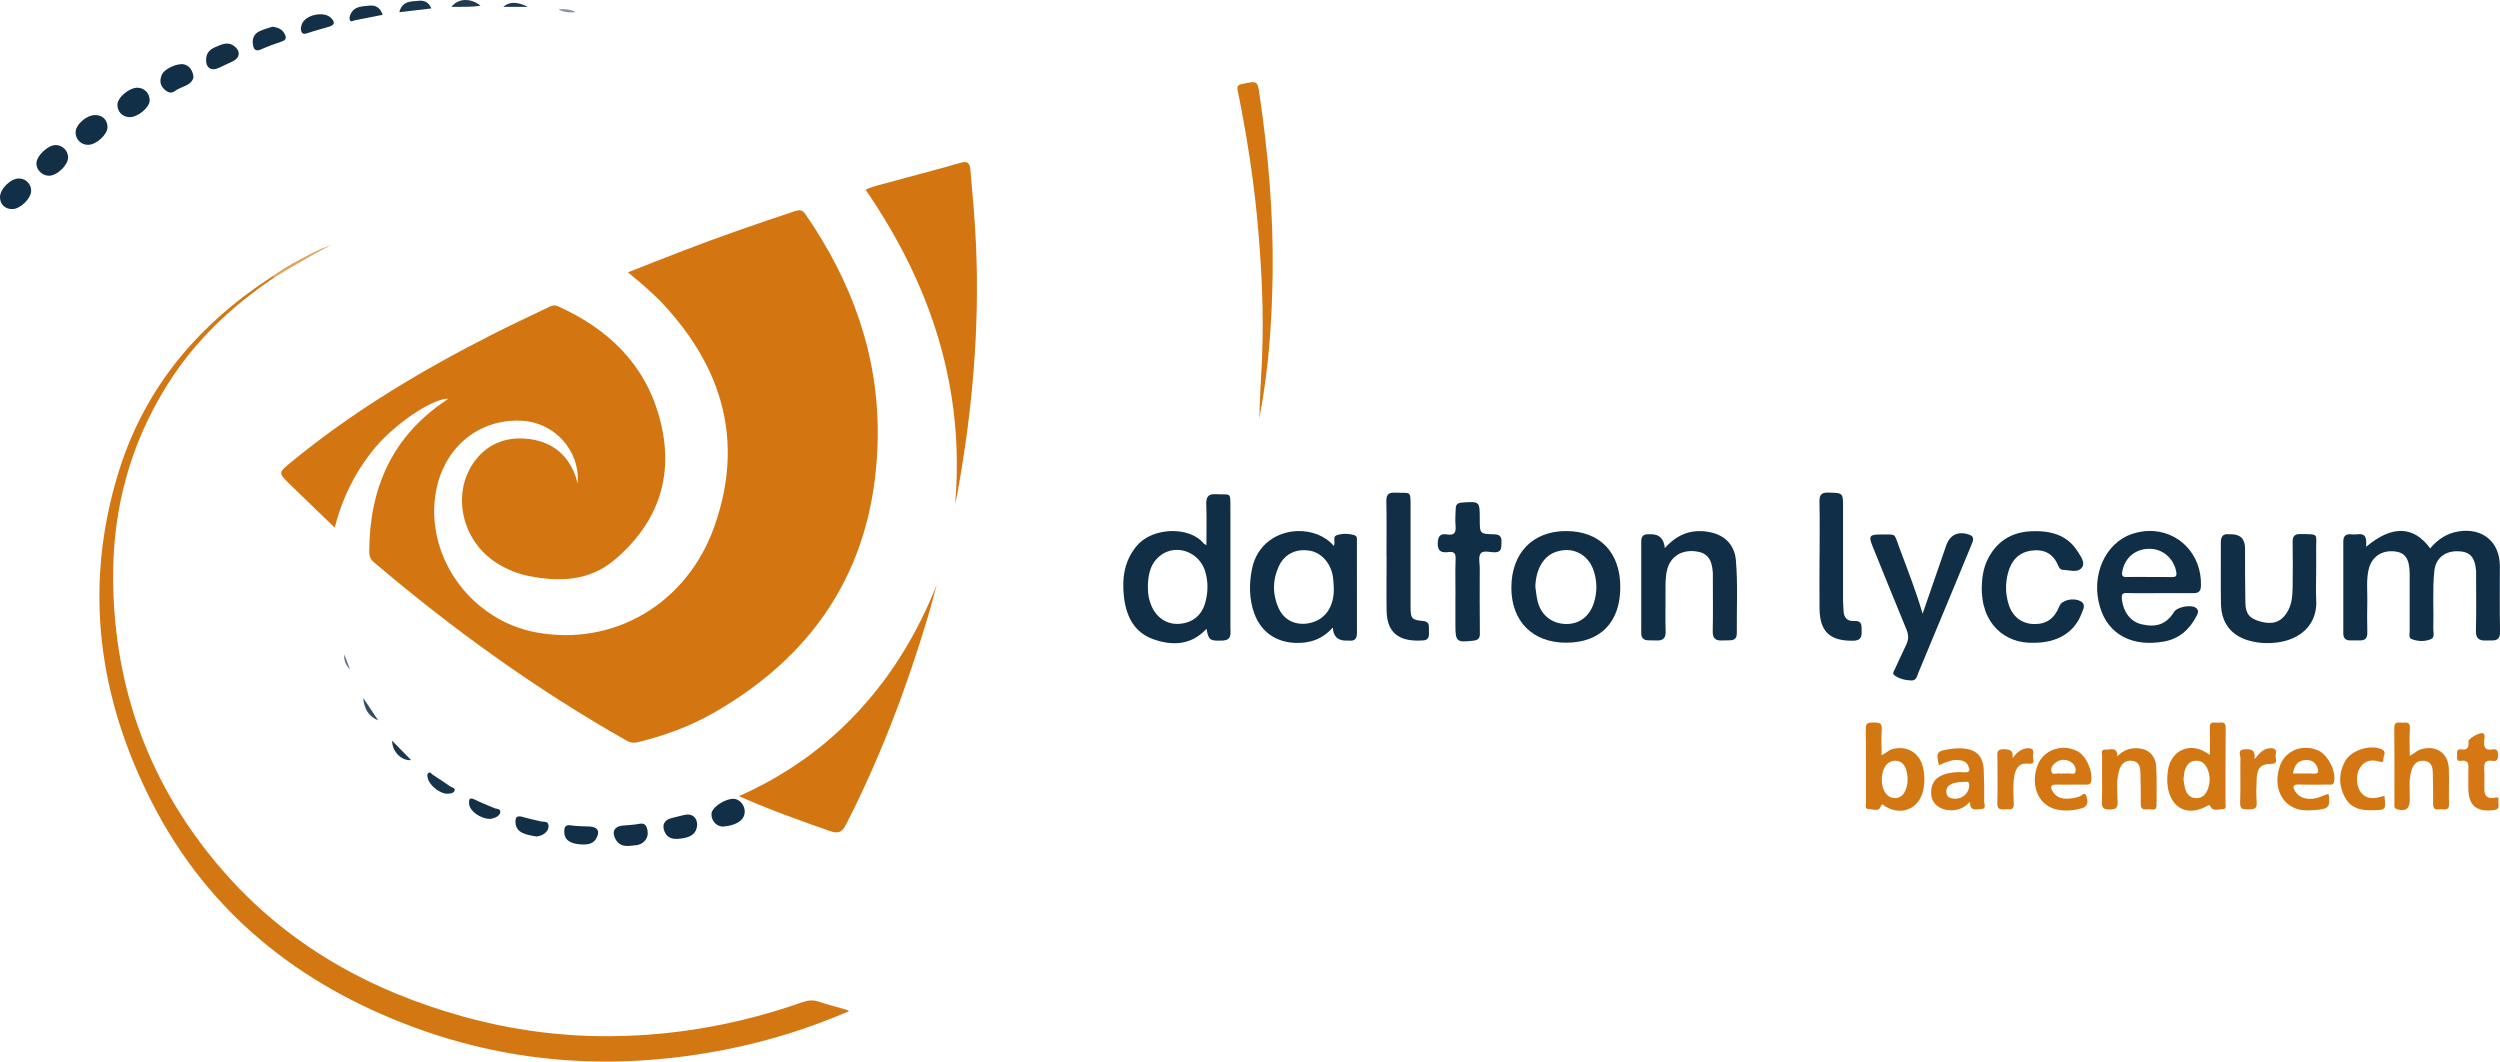 <?xml version="1.0" encoding="UTF-8" standalone="no"?>
<svg
   id="Laag_1"
   data-name="Laag 1"
   width="391.35"
   height="166.18"
   viewBox="0 0 391.35 166.18"
   version="1.1"
   sodipodi:docname="DLBlogo fixed.svg"
   inkscape:export-filename="C:\Users\personeel\Documents\DLBlogo.png"
   inkscape:export-xdpi="96"
   inkscape:export-ydpi="96"
   inkscape:version="1.1.1 (3bf5ae0d25, 2021-09-20)"
   xmlns:inkscape="http://www.inkscape.org/namespaces/inkscape"
   xmlns:sodipodi="http://sodipodi.sourceforge.net/DTD/sodipodi-0.dtd"
   xmlns="http://www.w3.org/2000/svg"
   xmlns:svg="http://www.w3.org/2000/svg">
  <sodipodi:namedview
     id="namedview129"
     pagecolor="#888888"
     bordercolor="#666666"
     borderopacity="1.0"
     inkscape:pageshadow="2"
     inkscape:pageopacity="0"
     inkscape:pagecheckerboard="0"
     showgrid="false"
     inkscape:zoom="2.938546"
     inkscape:cx="194.82424"
     inkscape:cy="33.860283"
     inkscape:window-width="1920"
     inkscape:window-height="1017"
     inkscape:window-x="-8"
     inkscape:window-y="-8"
     inkscape:window-maximized="1"
     inkscape:current-layer="Laag_1"
     inkscape:lockguides="true" />
  <defs
     id="defs4">
    <style
       id="style2">
      .cls-1 {
        fill: #fff;
      }

      .cls-2 {
        fill: #d37612;
      }

      .cls-3 {
        fill: #5a7586;
      }

      .cls-4 {
        fill: #e2a35c;
      }

      .cls-5 {
        fill: #d47713;
      }

      .cls-6 {
        fill: #8295a1;
      }

      .cls-7 {
        fill: #fefaf6;
      }

      .cls-8 {
        fill: #d47815;
      }

      .cls-9 {
        fill: #19364d;
      }

      .cls-10 {
        fill: #fefbf7;
      }

      .cls-11 {
        fill: #d37815;
      }

      .cls-12 {
        fill: #19354c;
      }

      .cls-13 {
        fill: #d37713;
      }

      .cls-14 {
        fill: #123047;
      }

      .cls-15 {
        fill: #112f46;
      }

      .cls-16 {
        fill: #112e46;
      }

      .cls-17 {
        fill: #d37712;
      }

      .cls-18 {
        fill: #102e45;
      }

      .cls-19 {
        fill: #122f46;
      }

      .cls-20 {
        fill: #fefdfc;
      }

      .cls-21 {
        fill: #122f47;
      }

      .cls-22 {
        fill: #143148;
      }

      .cls-23 {
        fill: #133047;
      }

      .cls-24 {
        fill: #17344b;
      }

      .cls-25 {
        fill: #324c61;
      }

      .cls-26 {
        fill: #1f3a51;
      }

      .cls-27 {
        fill: #d47714;
      }

      .cls-28 {
        fill: #fffefe;
      }

      .cls-29 {
        fill: #1d3950;
      }
    </style>
    <clipPath
       clipPathUnits="userSpaceOnUse"
       id="clipPath1281">
      <g
         inkscape:label="Clip"
         id="use1283">
        <path
           class="cls-18"
           d="m 209.15,85.45 c 0.29,-0.61 -0.29,-1.44 0.49,-1.68 0.89,-0.28 1.86,-0.27 2.77,0.03 0.43,0.14 0.34,0.64 0.34,1.02 0,4.75 0,9.5 0.01,14.25 0,0.84 -0.28,1.31 -1.2,1.21 -0.17,-0.02 -0.34,0 -0.51,0 q -1.97,0 -2.07,-2.05 c -1.61,1.81 -3.55,2.49 -5.85,2.41 -3.04,-0.11 -5.39,-1.71 -6.44,-4.61 -0.82,-2.27 -0.83,-4.59 -0.37,-6.93 1.3,-6.62 9.47,-7.59 12.83,-3.63 z"
           id="path1394" />
        <path
           class="cls-1"
           d="m 209.12,91.66 c 0.21,3.29 -1.36,5.54 -4.12,5.94 -1.97,0.28 -3.68,-0.57 -4.51,-2.4 -0.98,-2.17 -0.96,-4.41 0.04,-6.57 0.9,-1.94 2.74,-2.8 4.88,-2.42 1.84,0.33 3.3,2.02 3.6,4.17 0.06,0.42 0.07,0.85 0.1,1.28 z"
           id="path1396" />
      </g>
    </clipPath>
  </defs>
  <path
     class="cls-2"
     d="M90.44,75.67c.35-5.23-3.69-9.56-8.79-9.81-6.98-.35-12.57,4.56-13.53,11.87-1.3,9.87,5.87,19.47,15.9,21.28,12.09,2.19,23.53-4.52,27.8-16.58,4.69-13.25,1.34-24.79-8.04-34.86-.82-.88-1.7-1.69-2.59-2.49-.88-.8-1.81-1.54-2.89-2.45,2.95-1.16,5.75-2.27,8.55-3.35,5.82-2.24,11.71-4.28,17.63-6.24,.67-.22,1.11-.23,1.59,.47,7.24,10.48,11.48,21.99,11.33,34.8-.23,19.32-8.97,33.75-25.74,43.31-3.69,2.1-7.67,3.55-11.8,4.56-.61,.15-1.14,.11-1.71-.21-14.17-8.01-27.3-17.48-39.69-28.02-.57-.49-.66-1.04-.66-1.69,.05-9.95,3.66-18.07,12.16-23.68,.07-.04,.11-.12,.17-.18-2.74,.08-8.47,4.17-11.37,7.63-3.05,3.64-5.13,7.75-6.36,12.56-2.45-2.36-4.76-4.57-7.05-6.81-1.79-1.75-1.78-1.78,.1-3.33,9.89-8.16,20.83-14.65,32.24-20.41,2.71-1.37,5.46-2.63,8.19-3.96,.48-.23,.9-.39,1.44-.15,7.76,3.49,13.51,8.89,15.86,17.26,2.51,8.93,.04,16.52-7,22.47-3.9,3.3-8.61,3.46-13.4,2.51-1.77-.35-3.43-1.04-4.97-2-5.61-3.5-7.24-11.12-3.4-16.12,2.23-2.9,5.37-3.81,8.82-3.27,3.42,.54,5.8,2.59,6.93,5.95,.07,.2,.11,.4,.27,.97Z"
     id="path6" />
  <path
     class="cls-17"
     d="M42.91,43.45c-6.64,4.48-12.37,9.87-16.66,16.69-5.88,9.34-8.63,19.57-8.54,30.57,.14,17.33,5.87,32.63,17.25,45.67,10.09,11.56,22.95,18.72,37.65,22.78,7.68,2.12,15.51,3.15,23.47,3.04,10.13-.13,19.98-1.96,29.54-5.32,.89-.31,1.7-.38,2.6-.07,1.41,.48,2.87,.84,4.3,1.26,.12,.03,.22,.12,.39,.22-6.19,2.66-12.54,4.66-19.09,5.96-16.69,3.32-33.13,2.46-49.15-3.49-17.92-6.66-32.06-17.9-40.86-35.1-8.43-16.49-10.79-33.77-5.26-51.72,3.75-12.17,11.23-21.69,21.59-28.99,.84-.59,1.7-1.15,2.55-1.72,.27-.14,.28,0,.23,.21Z"
     id="path8" />
  <path
     class="cls-2"
     d="M149.51,78.93c1.58-18.16-3.78-34.32-14-49.22,1.01-.54,2.14-.73,3.21-1.04,3.86-1.08,7.76-2.05,11.61-3.18,1.27-.37,1.49,.11,1.58,1.17,.35,3.87,.7,7.74,.87,11.63,.58,13.09-.56,26.05-2.91,38.92-.1,.57-.24,1.14-.37,1.71Z"
     id="path10" />
  <path
     class="cls-2"
     d="M115.67,124.63c7.39-3.28,13.64-7.75,18.94-13.54,5.25-5.74,9.15-12.31,12.02-19.55-.46,1.67-.88,3.36-1.38,5.02-3.35,11.19-7.47,22.07-12.8,32.48-.62,1.21-1.15,1.52-2.5,1.06-4.75-1.66-9.49-3.35-14.28-5.47Z"
     id="path12" />
  <path
     class="cls-18"
     d="M370.37,85.62c4.04-3.43,7.48-3.33,10.05,.23,1.18-1.41,2.61-2.38,4.48-2.67,3.73-.58,6.42,1.66,6.43,5.43,0,3.43-.05,6.85,.03,10.28,.02,1.07-.42,1.37-1.33,1.37-.3,0-.6-.01-.9,0-1.11,.06-1.59-.38-1.55-1.57,.08-2.7,.03-5.4,.03-8.09,0-.39,.02-.77,0-1.16-.16-2.25-.97-3.12-2.88-3.15-2.07-.03-3.47,1.13-3.67,3.16-.29,2.99-.07,5.99-.15,8.99-.01,.56,.28,1.35-.38,1.62-.96,.39-2.03,.37-3.01-.02-.5-.19-.31-.75-.31-1.15-.01-2.78,0-5.57,0-8.35,0-.3,0-.6,0-.9-.06-2.22-.74-3.17-2.39-3.33-2.08-.19-3.61,.91-4.05,2.91-.35,1.57-.17,3.16-.19,4.74-.03,1.67-.04,3.34,0,5.01,.03,.86-.27,1.29-1.14,1.28-.51,0-1.03,0-1.54,0-.74,0-1.08-.36-1.08-1.1,0-4.8,0-9.59,0-14.39,0-.79,.34-1.19,1.17-1.12,.34,.03,.69,.04,1.03,0,1.55-.21,1.41,.92,1.38,1.99Z"
     id="path14" />
  <path
     id="path16"
     class="cls-18"
     d="M 189.973 77.357 C 189.051 77.414 188.795 77.921 188.83 78.971 C 188.91 81.051 188.85 83.13 188.85 85.34 L 188.84 85.34 C 188.6 85.18 188.48 85.141 188.41 85.061 C 186.23 82.371 180.49 82.509 178.02 85.369 C 176.01 87.699 175.62 90.45 175.93 93.32 C 176.26 96.37 177.479 99.01 180.609 100.09 C 183.599 101.12 186.509 100.99 188.869 98.43 C 189.179 100.23 189.431 100.339 191.311 100.279 C 192.901 100.229 192.609 99.151 192.609 98.211 L 192.609 79.57 C 192.609 76.87 192.67 77.509 190.41 77.359 C 190.25 77.349 190.104 77.349 189.973 77.357 z M 184.305 86.08 C 186.204 86.116 188.058 87.404 188.67 89.48 C 189.15 91.11 189.12 92.78 188.65 94.41 C 188.07 96.41 186.599 97.54 184.529 97.66 C 182.659 97.77 181.03 96.69 180.24 94.82 C 179.84 93.87 179.679 93.03 179.689 91.82 L 179.68 91.83 C 179.72 89.89 180.091 88.06 181.801 86.85 C 182.57 86.306 183.442 86.064 184.305 86.08 z " />
  <path
     id="path20"
     class="cls-18"
     d="M 336.406 83.115 C 335.565 83.131 334.697 83.275 333.82 83.561 C 329.56 84.951 327.25 90.08 328.73 95.02 C 330.04 99.42 333.88 101.32 338.82 100.41 C 341.11 99.99 342.719 98.569 343.789 96.529 C 344.029 96.069 344.31 95.58 343.76 95.16 C 343.01 94.58 340.82 95.001 340.32 95.801 C 339.14 97.691 337.61 98.27 335.25 97.73 C 333.53 97.34 332.37 95.8 332.16 93.77 C 332.09 93.05 332.22 92.8 332.99 92.83 C 334.696 92.89 336.413 92.85 338.119 92.85 C 339.879 92.85 341.631 92.84 343.391 92.85 C 344.201 92.86 344.519 92.509 344.539 91.689 C 344.683 86.678 340.947 83.033 336.406 83.115 z M 336.49 85.91 C 338.57 85.91 340.3 87.43 340.67 89.52 C 340.78 90.13 340.631 90.36 339.971 90.34 C 338.781 90.3 337.581 90.33 336.391 90.33 L 336.381 90.32 C 335.231 90.32 334.08 90.29 332.93 90.33 C 332.3 90.35 332.111 90.159 332.211 89.529 C 332.581 87.329 334.25 85.9 336.49 85.91 z " />
  <path
     id="path22"
     class="cls-18"
     d="M 245.15 83.131 C 239.91 83.131 236.57 86.609 236.59 92.039 C 236.6 97.279 239.94 100.609 245.16 100.609 C 250.54 100.599 253.641 97.41 253.641 91.9 C 253.641 86.45 250.42 83.131 245.15 83.131 z M 245.117 86.107 C 247.073 86.065 248.775 87.252 249.471 89.33 C 250.021 90.99 250.04 92.679 249.51 94.359 C 248.84 96.479 247.25 97.7 245.18 97.68 C 242.98 97.66 241.271 96.35 240.711 94.17 C 240.521 93.43 240.46 92.66 240.35 91.9 L 240.34 91.91 C 240.4 89.21 241.55 87.139 243.43 86.439 C 244.001 86.227 244.569 86.119 245.117 86.107 z " />
  <path
     class="cls-18"
     d="M260.59,85.82c2-2.25,4.29-3.06,7.05-2.52,2.37,.46,3.9,2.01,4.1,4.43,.32,3.8,.1,7.61,.14,11.42,0,.76-.36,1.08-1.08,1.08-.43,0-.86,.01-1.28,.03-1,.04-1.43-.37-1.41-1.44,.06-2.74,.02-5.48,.02-8.22,0-.3,.01-.6,0-.9-.13-2.22-.91-3.19-2.72-3.4-2.21-.25-3.89,.83-4.42,2.82-.32,1.22-.27,2.46-.27,3.7,0,2.01-.04,4.03,.02,6.04,.03,1.02-.4,1.41-1.34,1.4-.47,0-.94-.02-1.41-.03-.74-.01-1.07-.41-1.07-1.13,0-4.8,0-9.59,0-14.39,0-.72,.35-1.12,1.11-1.08,.13,0,.26,0,.39,0q2-.03,2.19,2.18Z"
     id="path24" />
  <path
     class="cls-18"
     d="M362.57,89.81c0,1.33-.07,2.66,.01,3.98,.25,3.81-2.24,6.08-5.54,6.69-1.68,.31-3.42,.26-5.09-.23-2.7-.79-4.22-2.76-4.28-5.7-.06-3.21,0-6.42-.02-9.63,0-.91,.31-1.39,1.27-1.29,.08,0,.17,0,.26,0q2.25-.02,2.26,2.19c0,2.82,0,5.65,.05,8.47,.03,1.81,.63,2.53,2.36,3.01,1.84,.51,3.13,.11,4.06-1.27,.84-1.23,.95-2.64,.98-4.05,.03-2.35,.04-4.71,0-7.06-.02-.9,.22-1.33,1.21-1.32,3.06,.04,2.43-.1,2.47,2.46,.02,1.24,0,2.48,0,3.72Z"
     id="path26" />
  <path
     class="cls-18"
     d="M300.97,96.06c1.28-3.7,2.48-7.16,3.67-10.62,.59-1.72,1.85-2.34,3.61-1.75,.92,.31,.61,.97,.37,1.57-.97,2.37-1.95,4.73-2.93,7.09-1.8,4.33-3.59,8.66-5.4,12.99-.22,.52-.28,1.22-1.12,1.18-.96-.04-1.87-.26-2.64-.83-.34-.25-.07-.61,.08-.92,.6-1.27,1.16-2.56,1.78-3.82,.41-.82,.4-1.57,.04-2.43-1.8-4.33-3.54-8.68-5.3-13.02-.65-1.59-.48-1.84,1.27-1.83,2.55,0,2.05-.28,2.93,2.08,1.25,3.36,2.57,6.69,3.64,10.34Z"
     id="path28" />
  <path
     class="cls-18"
     d="M318.42,100.61c-4.45,.22-8.36-2.9-8.19-8.85,.04-1.41,.26-2.81,.88-4.1,1.39-2.9,3.76-4.38,6.92-4.5,2.89-.11,5.56,.51,7.23,3.2,.49,.79,1.26,1.77,.58,2.56-.69,.8-1.94,.3-2.94,.28-.35,0-.58-.34-.72-.67-.78-1.91-2.25-2.61-4.22-2.33-2.03,.29-3.13,1.62-3.63,3.5-.44,1.64-.4,3.31,.11,4.93,.6,1.92,2.06,3.02,3.97,3.06,1.93,.04,3.21-.87,3.97-2.81,.34-.89,2.04-1.36,3.2-.82,1.05,.48,.52,1.33,.27,1.98-1.12,2.97-3.79,4.58-7.44,4.58Z"
     id="path30" />
  <path
     class="cls-5"
     d="M197.15,65.81c0-3.1,.26-6.25,.4-9.41,.32-7.46-.06-14.89-.76-22.31-.64-6.69-1.7-13.32-3.04-19.9-.14-.7,.02-.89,.65-1.03,2.45-.52,2.45-.54,2.77,1.66,1.36,9.24,2.17,18.53,2.05,27.88-.09,7.45-.6,14.87-1.98,22.22-.05,.29-.06,.59-.09,.88Z"
     id="path32" />
  <path
     class="cls-18"
     d="M227.84,93.17c0-1.88-.05-3.77,.02-5.65,.04-.92-.24-1.21-1.13-1.1-1.02,.13-1.72-.07-1.67-1.4,.04-1.08,.41-1.54,1.44-1.36,1.2,.21,1.45-.33,1.35-1.4-.08-.89,0-1.79,.03-2.69,.02-.62,.34-.85,.98-.9,2.78-.19,2.78-.21,2.78,2.58,0,2.3,0,2.34,2.24,2.39,.9,.02,1.21,.37,1.16,1.24-.04,.78,.12,1.58-1.09,1.58-.75,0-1.77-.36-2.18,.2-.37,.51-.13,1.48-.13,2.24,0,3.42-.03,6.85,.02,10.27,.01,.81-.32,1.04-1,1.12-2.66,.31-2.83,.17-2.83-2.48,0-1.54,0-3.08,0-4.62Z"
     id="path34" />
  <path
     class="cls-16"
     d="M217.04,87c0-2.83,.04-5.66-.02-8.48-.02-1.04,.27-1.46,1.37-1.4,2.51,.12,2.42-.48,2.42,2.4,0,5.18,0,10.37,0,15.55,0,1.74,.2,1.99,1.96,2.14,.88,.07,.94,.59,.91,1.23-.04,.72,.28,1.72-.88,1.81-3.15,.22-5.68-.65-5.74-4.63-.05-2.87,0-5.74,0-8.61Z"
     id="path36" />
  <path
     class="cls-18"
     d="M284.84,87.07c0-2.82,.04-5.65-.02-8.47-.02-1.08,.23-1.53,1.41-1.49,2.28,.07,2.28,0,2.28,2.35,0,4.84,0,9.67,0,14.51,0,.55,.07,1.11,.08,1.66,.03,1.05,.6,1.64,1.6,1.58,1.41-.09,1.2,.82,1.23,1.68,.03,.93-.26,1.39-1.31,1.41-3.62,.06-5.23-1.39-5.28-5-.04-2.74,0-5.48,0-8.22Z"
     id="path38" />
  <path
     id="path40"
     class="cls-13"
     d="M 347.771 113.094 C 347.606 113.091 347.425 113.118 347.25 113.131 C 346.69 113.171 345.88 112.79 345.92 113.93 C 345.97 115.25 345.93 116.57 345.93 118.17 L 345.939 118.18 C 345.599 117.96 345.46 117.869 345.33 117.789 C 342.76 116.179 339.92 117.45 339.4 120.43 C 339.24 121.37 339.2 122.29 339.35 123.24 C 339.88 126.57 342.54 127.86 345.49 126.16 C 345.92 125.91 345.86 125.999 346.1 126.369 C 346.52 127.039 347.331 126.65 347.971 126.65 C 348.581 126.65 348.381 126.1 348.381 125.76 C 348.391 121.82 348.36 117.879 348.41 113.939 C 348.424 113.238 348.135 113.099 347.771 113.094 z M 343.805 119.08 C 344.704 119.072 345.252 119.623 345.58 120.43 C 346.01 121.46 345.99 122.521 345.6 123.561 C 345.29 124.391 344.719 124.949 343.789 124.939 C 342.839 124.939 342.32 124.321 342.07 123.471 C 341.92 122.941 341.871 122.38 341.801 121.98 L 341.811 121.971 C 341.881 121.441 341.88 121.04 341.99 120.68 C 342.24 119.87 342.659 119.18 343.619 119.09 C 343.682 119.084 343.745 119.081 343.805 119.08 z " />
  <path
     id="path42"
     class="cls-13"
     d="M 293.596 113.107 C 293.508 113.107 293.415 113.108 293.32 113.109 C 292.61 113.119 292.041 113.019 292.061 114.109 C 292.131 117.959 292.08 121.81 292.1 125.66 C 292.1 126.03 291.839 126.65 292.529 126.65 C 293.149 126.65 294.069 127.08 294.359 126.35 C 294.649 125.63 294.78 126.031 295.08 126.211 C 297.64 127.771 300.379 126.65 301.039 123.76 C 301.319 122.53 301.3 121.29 301.01 120.07 C 300.47 117.83 298.531 116.7 296.311 117.24 C 295.674 117.389 295.244 117.885 294.551 118.225 C 294.55 116.771 294.481 115.456 294.57 114.15 C 294.632 113.223 294.211 113.113 293.596 113.107 z M 296.641 119.08 C 297.721 119.07 298.39 119.86 298.57 121.35 C 298.6 121.559 298.609 121.767 298.619 121.867 C 298.619 121.867 298.619 121.869 298.619 121.869 C 298.616 123.763 297.848 124.919 296.67 124.939 C 295.43 124.959 294.55 123.731 294.57 121.961 C 294.57 121.751 294.601 121.54 294.631 121.33 C 294.811 119.97 295.601 119.09 296.641 119.08 z " />
  <path
     class="cls-13"
     d="M377.23,118.3c.71-.34,1.14-.83,1.76-1.01,2.39-.69,4.26,.58,4.35,3.05,.07,1.84-.03,3.68,.03,5.52,.04,1.02-.6,.84-1.17,.82-.58-.02-1.34,.28-1.32-.83,.03-1.62-.03-3.25-.05-4.87-.01-.93-.23-1.75-1.32-1.88-1.14-.13-1.75,.58-2.04,1.57-.44,1.5-.21,3.06-.24,4.59-.03,1.36-.65,1.8-1.99,1.42-.49-.14-.42-.47-.42-.8,0-3.98,.03-7.95-.02-11.93-.01-1.14,.73-.79,1.29-.82,.58-.03,1.2-.16,1.15,.84-.08,1.39-.02,2.79-.02,4.33Z"
     id="path44" />
  <path
     id="path46"
     class="cls-5"
     d="M 323 117.062 C 321.282 117.081 319.671 118.051 319.01 119.689 C 317.8 122.699 318.94 125.839 321.59 126.619 C 323.01 127.029 324.461 126.93 325.891 126.52 C 327.011 126.2 326.799 125.261 326.609 124.631 C 326.379 123.831 325.819 124.601 325.449 124.711 C 324.659 124.951 323.871 125.09 323.051 125 C 322.281 124.91 321.681 124.51 321.301 123.85 C 320.961 123.26 320.929 122.79 321.859 122.82 C 322.626 122.84 323.393 122.82 324.16 122.82 L 324.17 122.82 L 326.6 122.82 C 326.94 122.82 327.24 122.83 327.34 122.34 C 327.66 120.76 326.56 118.28 325.17 117.57 C 324.469 117.217 323.725 117.055 323 117.062 z M 323.07 118.939 C 323.36 118.944 323.65 119.014 323.93 119.141 C 324.6 119.451 325.05 120.131 324.9 120.801 C 324.77 121.391 324.03 120.99 323.57 121.08 C 323.36 121.12 323.14 121.08 322.93 121.08 L 322.93 121.09 C 322.76 121.09 322.58 121.13 322.42 121.09 C 321.98 120.96 321.269 121.45 321.119 120.73 C 320.989 120.11 321.431 119.6 321.971 119.26 C 322.325 119.035 322.698 118.934 323.07 118.939 z " />
  <path
     id="path48"
     class="cls-5"
     d="M 360.93 117.062 C 359.117 117.07 357.506 118.135 356.891 119.92 C 355.831 122.99 357.02 125.88 359.67 126.66 C 360.64 126.94 361.63 126.869 362.6 126.789 C 364.578 126.619 364.809 126.301 364.51 124.244 C 363.913 124.463 363.337 124.731 362.73 124.9 C 361.19 125.33 359.8 124.859 359.23 123.789 C 358.89 123.149 358.891 122.781 359.801 122.811 C 361.381 122.851 362.959 122.831 364.539 122.811 C 364.839 122.811 365.21 122.959 365.35 122.439 C 365.79 120.829 364.389 118.05 362.779 117.42 C 362.159 117.175 361.534 117.06 360.93 117.062 z M 364.51 124.244 C 364.513 124.243 364.516 124.241 364.52 124.24 L 364.51 124.24 C 364.51 124.242 364.51 124.243 364.51 124.244 z M 361.117 118.969 C 361.938 118.984 362.517 119.396 362.789 120.23 C 362.959 120.73 363.01 121.13 362.24 121.1 C 361.18 121.05 360.119 121.09 358.949 121.09 C 359.139 119.75 359.729 119.031 360.949 118.971 C 361.006 118.968 361.062 118.968 361.117 118.969 z " />
  <path
     id="path50"
     class="cls-5"
     d="M 306.625 117.143 C 306.147 117.149 305.662 117.195 305.189 117.27 C 303.169 117.57 303.07 117.739 303.51 119.779 C 305.05 119.099 305.771 118.91 306.561 118.98 C 307.181 119.04 307.761 119.171 308.061 119.801 C 308.371 120.431 308.511 120.961 307.471 120.891 C 306.401 120.821 305.321 120.89 304.301 121.24 C 302.811 121.75 302.13 122.921 302.33 124.561 C 302.48 125.781 303.611 126.71 305.051 126.83 C 306.267 126.93 307.322 126.621 308.359 125.529 C 308.403 127.087 309.411 126.67 310.119 126.65 C 311.009 126.63 310.6 125.891 310.6 125.471 C 310.62 123.851 310.609 122.22 310.539 120.6 C 310.439 118.32 309.38 117.28 307.1 117.15 C 306.942 117.143 306.784 117.141 306.625 117.143 z M 307.895 122.371 C 308.095 122.377 308.26 122.475 308.27 122.9 C 308.3 124 307.32 125.019 306.16 125.029 C 305.38 125.029 304.67 124.881 304.67 123.881 C 304.67 122.941 305.551 122.44 307.311 122.4 L 307.311 122.391 C 307.461 122.451 307.695 122.365 307.895 122.371 z " />
  <path
     class="cls-13"
     d="M331.45,118.39c.82-.83,1.61-1.18,2.54-1.25,2.07-.15,3.43,.89,3.55,2.96,.11,1.96,.03,3.93,.05,5.9,0,1.09-.81,.61-1.3,.67-.59,.07-1.2,.14-1.18-.84,.04-1.62-.03-3.25-.05-4.87-.01-.93-.24-1.75-1.33-1.87-1.14-.12-1.75,.6-2.02,1.58-.45,1.59-.27,3.23-.22,4.85,.03,1.02-.34,1.18-1.25,1.2-.97,.02-1.24-.27-1.21-1.23,.07-2.35,0-4.7,.04-7.06,0-.43-.29-1.18,.6-1.09,.68,.07,1.75-.55,1.78,1.05Z"
     id="path52" />
  <path
     class="cls-27"
     d="M386.4,122c0-.51-.03-1.03,0-1.54,.06-.86,0-1.55-1.17-1.36-.69,.12-.6-.42-.59-.84,.01-.43-.17-1.06,.62-.95,1.05,.16,1.22-.36,1.15-1.25-.04-.47,1.92-1.53,2.3-1.26,.37,.26,.21,.72,.17,1.07-.1,1.02,.09,1.68,1.34,1.44,.74-.14,.8,.33,.82,.92,.02,.66-.18,.99-.86,.87-1.14-.19-1.37,.37-1.3,1.37,.08,1.06,0,2.14,.03,3.21,.02,.88,.48,1.36,1.4,1.22,.43-.06,.9-.28,.79,.47-.08,.54,.4,1.3-.71,1.44-2.72,.34-3.98-.7-4-3.41,0-.47,0-.94,0-1.41Z"
     id="path54" />
  <path
     class="cls-5"
     d="M373.26,124.59c.24,2.22,.24,2.19-1.82,2.25-1.82,.06-3.44-.29-4.37-2.03-.99-1.86-.99-3.78,.02-5.64,.95-1.75,3.99-2.7,5.78-1.85,.82,.39,.16,1.05,.22,1.58,.05,.45-.26,.42-.6,.32-1.21-.35-2.3-.22-3.04,.93-.7,1.09-.64,2.9,.13,3.89,.85,1.09,1.98,1.02,3.15,.67,.16-.05,.33-.08,.54-.13Z"
     id="path56" />
  <path
     class="cls-11"
     d="M315.03,118.68c.67-.86,1.34-1.51,2.44-1.56,.89-.04,.89,.54,.77,1.09-.11,.48,.57,1.47-.68,1.33-1.45-.16-2.01,.67-2.23,1.89-.25,1.44-.15,2.9-.09,4.35,.04,1.08-.61,.91-1.23,.9-.64-.01-1.39,.24-1.35-.93,.07-2.35,.02-4.7,.02-7.05,0-.68-.26-1.45,.99-1.42,1.03,.02,1.55,.23,1.36,1.41Z"
     id="path58" />
  <path
     class="cls-8"
     d="M352.94,118.83c.8-1.04,1.48-1.72,2.58-1.71,1.05,0,.71,.78,.7,1.29-.01,.44,.4,1.16-.64,1.16-1.65,0-2.25,.63-2.32,2.32-.05,1.24-.1,2.49,0,3.72,.09,1.16-.59,1.06-1.35,1.08-.76,.02-1.28,.01-1.24-1.04,.09-2.31,0-4.62,.05-6.92,.01-.49-.53-1.37,.65-1.43,.9-.04,1.73-.07,1.56,1.53Z"
     id="path60" />
  <path
     class="cls-15"
     d="M4.88,29.84c.02,1.2-1.69,2.88-2.94,2.89C.79,32.75,0,31.99,0,30.85c0-1.25,1.63-2.89,2.91-2.91,1.09-.02,1.96,.82,1.97,1.9Z"
     id="path62" />
  <path
     class="cls-19"
     d="M8.71,22.71c1.08,0,1.95,.88,1.95,1.94,0,1.21-1.73,2.86-2.99,2.86-1.06,0-1.98-.91-1.97-1.94,.02-1.18,1.8-2.87,3.01-2.86Z"
     id="path64" />
  <path
     class="cls-15"
     d="M14.86,18.01c1.15-.02,1.95,.74,1.97,1.87,.02,1.15-1.73,2.77-3.02,2.79-1.09,.02-1.96-.82-1.98-1.9-.03-1.22,1.64-2.73,3.04-2.76Z"
     id="path66" />
  <path
     class="cls-15"
     d="M23.43,15.73c-.02,1.11-1.87,2.64-3.16,2.61-1.11-.03-1.91-.86-1.89-1.97,.02-1.13,1.87-2.67,3.17-2.64,1.07,.02,1.9,.91,1.88,2Z"
     id="path68" />
  <path
     class="cls-15"
     d="M116.58,126.98c.04,1.58-1.65,2.26-3.27,2.4-1.1,.1-1.95-.85-1.94-1.94,.01-1.02,2.05-2.42,3.5-2.39,.86,.02,1.7,.96,1.71,1.93Z"
     id="path70" />
  <path
     class="cls-15"
     d="M30.29,12.06c-.26,1.39-1.92,1.43-2.93,2.2-.63,.49-1.23,.13-1.7-.34-.65-.65-.67-1.46-.31-2.25,.4-.91,2.4-1.8,3.41-1.6,.8,.16,1.42,.87,1.53,1.99Z"
     id="path72" />
  <path
     class="cls-19"
     d="M109.14,129.09c-.07,1.28-.83,1.85-2.01,2.09-1.7,.34-2.61,.1-3.08-.95-.48-1.06-.06-1.91,1.09-2.17,.66-.16,1.32-.33,1.98-.49,1.17-.28,1.99,.34,2.02,1.52Z"
     id="path74" />
  <path
     class="cls-21"
     d="M98.47,132.42c-.97,.07-1.67-.24-2.11-1.04-.63-1.15-.21-2,1.07-2.14,.72-.08,1.45-.09,2.17-.2,.69-.11,1.38-.36,1.67,.59,.27,.9,.13,1.69-.66,2.29-.66,.5-1.46,.39-2.14,.5Z"
     id="path76" />
  <path
     class="cls-19"
     d="M32.27,9.22c.05-.92,.56-1.47,1.38-1.82,.98-.41,1.95-.97,3-.19,1.05,.78,.94,1.85-.24,2.4-.7,.32-1.39,.65-2.08,.98-1.27,.61-2.14,.04-2.07-1.37Z"
     id="path78" />
  <path
     class="cls-15"
     d="M91.07,132.19c-1.85-.08-2.74-.72-2.74-1.99,0-.67,.13-1.14,1.04-1,.97,.16,1.96,.13,2.94,.18,1.29,.07,1.67,.8,1,1.91-.42,.7-1.04,.94-2.24,.9Z"
     id="path80" />
  <path
     class="cls-14"
     d="M42.64,4.19c.88,.1,1.51,.37,1.9,1.08,.33,.61,.29,1-.47,1.24-1.09,.35-2.17,.76-3.22,1.23-.79,.35-1.12,.02-1.24-.67-.17-.92,.09-1.73,.97-2.16,.68-.33,1.43-.51,2.06-.73Z"
     id="path82" />
  <path
     class="cls-15"
     d="M84.03,130.95c-1.96-.3-3.2-.65-3.33-2.14-.07-.85,.19-1.2,1.09-.93,.94,.27,1.9,.47,2.86,.7,.46,.11,1.13-.08,1.21,.59,.09,.7-.38,1.2-.97,1.52-.29,.15-.64,.2-.86,.26Z"
     id="path84" />
  <path
     class="cls-23"
     d="M47.1,4.33c.04-.12,.08-.38,.18-.61,.6-1.43,3.44-2.01,4.53-.92,.68,.68,.59,1.11-.3,1.38-1.14,.34-2.29,.64-3.41,1.02-.76,.26-1-.04-1-.87Z"
     id="path86" />
  <path
     class="cls-23"
     d="M76.72,128.19c-1.5,0-3.2-1.23-3.28-2.33-.05-.63-.02-1.15,.89-.69,.98,.5,2.03,.88,3.05,1.33,.35,.16,.98,.07,.94,.61-.04,.47-.51,.77-.96,.94-.24,.09-.5,.11-.63,.14Z"
     id="path88" />
  <path
     class="cls-22"
     d="M59.89,2.32c-1.49,.3-2.95,.59-4.4,.87-.23,.04-.51,.31-.68,.01-.18-.3-.08-.67,.07-.98,.6-1.3,1.87-1.21,2.98-1.34,.99-.11,1.7,.39,2.04,1.43Z"
     id="path90" />
  <path
     class="cls-24"
     d="M70.02,124.25c-1.11,.03-2.77-1.28-3.04-2.38-.07-.3-.18-.65,.06-.85,.31-.26,.52,.14,.74,.28,.89,.58,1.79,1.16,2.66,1.78,.28,.2,.9,.24,.71,.72-.15,.38-.68,.44-1.12,.45Z"
     id="path92" />
  <path
     class="cls-12"
     d="M62.51,1.91c.47-1.83,1.87-1.66,3.05-1.79,.85-.1,1.58,.24,1.96,1.2-1.67,.2-3.28,.39-5,.59Z"
     id="path94" />
  <path
     class="cls-9"
     d="M64.36,118.99c-1.49,.14-2.97-1.31-2.98-3.04,.98,1,2.03,2.08,2.98,3.04Z"
     id="path96" />
  <path
     class="cls-26"
     d="M70.68,1.07c.99-1.34,3.01-1.44,4.54-.18-1.59,.26-3.03,.16-4.54,.18Z"
     id="path98" />
  <path
     class="cls-4"
     d="M42.91,43.45c-.08-.07-.15-.14-.23-.21,1.96-1.44,4.11-2.56,6.28-3.66,.9-.46,1.82-.86,2.8-1.17-3.04,1.53-5.94,3.28-8.84,5.04Z"
     id="path100" />
  <path
     class="cls-25"
     d="M59.2,112.77c-1.46-.62-2.17-1.69-2.35-3.53,.84,1.26,1.52,2.28,2.35,3.53Z"
     id="path102" />
  <path
     class="cls-29"
     d="M82.64,1.08h-3.86c.9-.84,2.2-.85,3.86,0Z"
     id="path104" />
  <path
     class="cls-6"
     d="M87.42,1.44c.91-.04,1.81-.03,2.72,.47-1.19,.09-1.97-.02-2.72-.47Z"
     id="path106" />
  <path
     class="cls-3"
     d="M53.91,102.45c.3,.79,.59,1.57,.89,2.36-.65-.66-1.01-1.42-.89-2.36Z"
     id="path108" />
  <g
     inkscape:groupmode="layer"
     id="layer1"
     inkscape:label="Layer 1" />
  <path
     id="path1296"
     class="cls-18"
     d="m 203.117,83.133 c -3.171,0.098 -6.365,2.036 -7.137,5.967 -0.46,2.34 -0.451,4.66 0.369,6.93 1.05,2.9 3.401,4.501 6.441,4.611 2.3,0.08 4.24,-0.6 5.85,-2.41 0.067,1.367 0.757,2.049 2.07,2.049 0.17,0 0.34,-0.02 0.51,0 0.92,0.1 1.199,-0.369 1.199,-1.209 -0.01,-4.75 -0.01,-9.5 -0.01,-14.25 0,-0.38 0.09,-0.88 -0.34,-1.02 -0.91,-0.3 -1.88,-0.311 -2.77,-0.031 -0.78,0.24 -0.2,1.07 -0.49,1.68 v 0.021 c -1.365,-1.609 -3.524,-2.405 -5.693,-2.338 z m 0.785,2.992 c 0.376,-0.015 0.767,0.015 1.168,0.086 1.84,0.33 3.3,2.02 3.6,4.17 0.06,0.42 0.07,0.849 0.1,1.279 h 0.01 c 0.21,3.29 -1.359,5.539 -4.119,5.939 -1.97,0.28 -3.68,-0.57 -4.51,-2.4 -0.98,-2.17 -0.961,-4.408 0.039,-6.568 0.731,-1.576 2.084,-2.441 3.713,-2.506 z" />
</svg>
